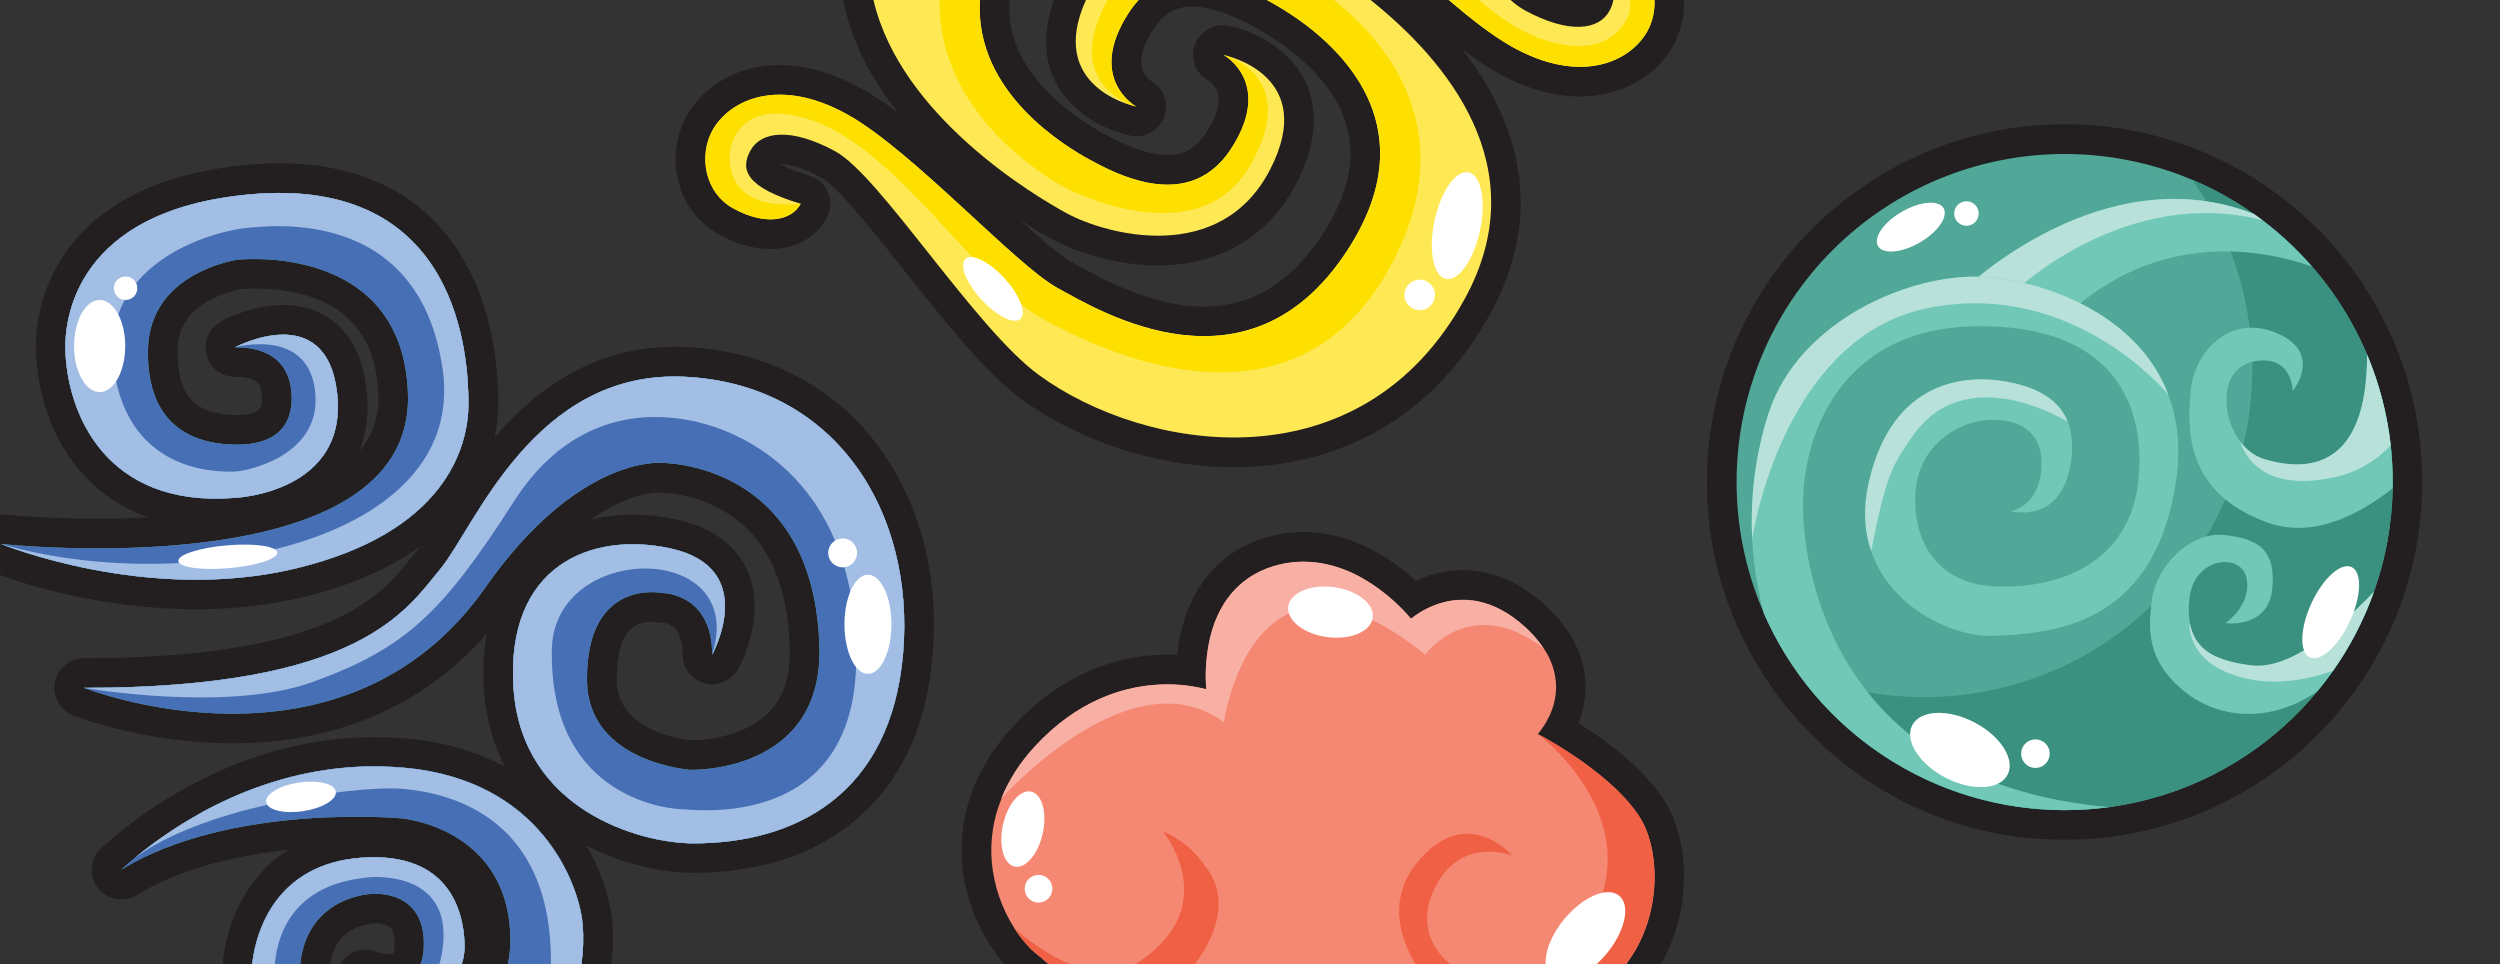 <svg width="1265" height="488" viewBox="0 0 1265 488" fill="none" xmlns="http://www.w3.org/2000/svg">
<rect x="0" y="0" width="1265" height="488" fill="#333333" stroke="none"/>
<g clip-path="url(#clip0_6699_654)">
<path d="M1224.57 223.67V223.54C1224.08 219.22 1223.44 214.89 1222.66 210.67C1222.66 210.633 1222.66 210.596 1222.66 210.56C1222.28 208.56 1221.86 206.48 1221.41 204.47C1221.41 204.47 1221.41 204.31 1221.36 204.23C1220.89 202.13 1220.36 200.05 1219.86 198.03L1219.79 197.79C1219.33 196.01 1218.79 194.16 1218.25 192.28L1217.99 191.39C1217.37 189.39 1216.78 187.51 1216.18 185.73L1216.02 185.29C1215.48 183.71 1214.9 182.09 1214.23 180.29L1213.72 178.94C1212.98 177.01 1212.34 175.4 1211.72 173.94C1211.72 173.85 1211.65 173.77 1211.61 173.69C1211.1 172.47 1210.61 171.25 1210.03 170.04L1209.54 168.98C1209.13 168.08 1208.72 167.19 1208.28 166.26L1207.8 165.26C1207.23 164.07 1206.65 162.9 1206.05 161.73V161.68C1205.45 160.51 1204.84 159.35 1204.2 158.18L1203.67 157.18C1203.19 156.3 1202.67 155.43 1202.21 154.57L1201.67 153.57C1200.35 151.28 1198.97 149 1197.54 146.76L1196.97 145.87C1196.41 145.01 1195.85 144.15 1195.28 143.29L1194.73 142.47C1193.25 140.29 1191.73 138.1 1190.09 135.94L1189.53 135.2C1188.89 134.34 1188.23 133.48 1187.53 132.6L1187.01 131.94C1185.36 129.84 1183.63 127.75 1181.89 125.73L1181.34 125.09C1180.59 124.24 1179.84 123.39 1179.08 122.55L1178.61 122.02C1176.79 120.02 1174.89 118.02 1173 116.13L1172.48 115.62C1171.69 114.83 1170.89 114.05 1170.14 113.33L1169.52 112.73C1167.52 110.84 1165.52 108.96 1163.38 107.14L1162.97 106.79C1161.97 105.97 1161.06 105.15 1160.09 104.35L1159.79 104.11C1159.19 103.61 1158.58 103.11 1158.02 102.67L1157.68 102.39C1156.27 101.27 1154.89 100.19 1153.55 99.19L1152.85 98.66C1151.79 97.87 1150.71 97.09 1149.69 96.36L1149.45 96.18C1147.14 94.55 1144.76 92.94 1142.37 91.41L1142.12 91.24C1140.96 90.5 1139.79 89.77 1138.61 89.06L1138.52 89C1136.09 87.52 1133.57 86.07 1130.99 84.67L1130.83 84.58C1129.6 83.92 1128.37 83.27 1127.12 82.63H1127.05C1124.5 81.32 1121.85 80.05 1119.26 78.87L1119.01 78.76C1117.71 78.17 1116.39 77.6 1115.07 77.04C1092.8 67.63 1068.87 62.804 1044.7 62.85C944.88 62.85 863.7 144.06 863.7 243.85C863.653 268.792 868.795 293.472 878.8 316.32C882.282 324.266 886.33 331.952 890.91 339.32L890.99 339.45C892.91 342.53 894.9 345.53 896.9 348.35L897.79 349.59L898.18 350.12C898.77 350.94 899.37 351.75 899.99 352.58L900.27 352.95C901.17 354.14 902.09 355.31 903.02 356.49L904.02 357.78C904.67 358.58 905.33 359.38 906.02 360.16L907.02 361.33C907.92 362.39 908.84 363.43 909.76 364.46L910.3 365.07C910.95 365.79 911.62 366.51 912.3 367.22L912.66 367.61C913.32 368.31 913.98 369.01 914.66 369.74L914.95 370.04C915.72 370.83 916.49 371.61 917.26 372.37L917.99 373.09C918.99 374.02 919.89 374.93 920.87 375.86L921.87 376.81C922.53 377.41 923.19 378.02 923.87 378.6L925.56 380.1C926.56 381.01 927.65 381.9 928.67 382.76L929.32 383.3L930.48 384.3L932.21 385.69L933.34 386.59L934.65 387.59C935.51 388.26 936.38 388.91 937.26 389.59L939.26 391.04L941.11 392.35L941.77 392.81L942.51 393.31L944.22 394.48L945.64 395.41L953.83 382.84L945.72 395.46L946.65 396.07C947.23 396.45 947.81 396.81 948.4 397.18L948.86 397.47L950.18 398.3L951.93 399.35L953.51 400.29L955.17 401.29L957.33 402.5L959.61 403.74L961.61 404.8L963.25 405.64L964.54 406.29L966.72 407.35L969.52 408.66L969.8 408.79L971.27 409.44L973.55 410.44L974.61 410.89L975.23 411.15L977.35 412.01L978.74 412.57L980.74 413.34L982.18 413.89L984.98 414.89L987.39 415.71L989.39 416.37L991.14 416.93C992.36 417.31 993.59 417.67 994.81 418.02L995.97 418.34L998.76 419.1L1000.65 419.59L1003.06 420.17L1004.01 420.39L1005.27 420.67C1005.27 420.67 1007.45 421.15 1007.87 421.23L1009.3 421.52L1011.01 421.86L1013.22 422.25C1014.22 422.42 1015.13 422.58 1016.09 422.73L1017.26 422.92C1018.59 423.12 1019.92 423.3 1021.26 423.48L1022.7 423.66L1025.51 423.97L1027.65 424.19H1027.97L1030.42 424.4H1030.82L1032.29 424.5L1033.66 424.59L1034.93 424.66L1036.13 424.72L1038.55 424.82L1040.47 424.87C1041.86 424.87 1043.26 424.92 1044.66 424.92C1046.48 424.92 1048.38 424.92 1050.49 424.82L1051.7 424.77H1052.2C1053.58 424.72 1054.97 424.65 1056.35 424.56L1058.2 424.43C1059.57 424.33 1060.93 424.21 1062.3 424.08L1063.98 423.91C1065.48 423.75 1066.98 423.57 1068.43 423.38H1068.56L1069.35 423.29L1069.84 423.21C1114.44 416.997 1155.1 394.333 1183.84 359.67L1184.12 359.34C1187.12 355.77 1189.97 351.98 1192.72 348.08C1195.05 344.77 1197.29 341.36 1199.37 337.93L1199.42 337.85C1200.48 336.11 1201.51 334.36 1202.42 332.69L1202.53 332.48C1203.53 330.76 1204.43 329.03 1205.28 327.4C1205.34 327.29 1205.4 327.18 1205.45 327.07C1206.3 325.43 1207.15 323.72 1207.98 321.98L1208.34 321.22C1209.16 319.49 1209.9 317.88 1210.6 316.27L1210.73 315.98C1211.42 314.39 1212.11 312.72 1212.83 310.91C1212.99 310.51 1213.15 310.11 1213.29 309.74C1214.06 307.74 1214.68 306.11 1215.24 304.54L1215.31 304.32C1221.78 286.024 1225.26 266.804 1225.61 247.4C1225.61 246.24 1225.61 245.09 1225.61 243.92C1225.64 237.156 1225.29 230.395 1224.57 223.67Z" fill="#231F20"/>
<path d="M1210.7 243.9C1210.7 244.96 1210.7 246.01 1210.7 247.06C1210.39 264.936 1207.18 282.643 1201.19 299.49C1194.69 317.784 1185.02 334.793 1172.63 349.74C1157.07 368.586 1137.53 383.755 1115.41 394.159C1093.3 404.564 1069.15 409.946 1044.71 409.92C1000.68 409.92 958.461 392.431 927.33 361.3C896.199 330.169 878.71 287.946 878.71 243.92C878.71 199.894 896.199 157.671 927.33 126.54C958.461 95.409 1000.68 77.92 1044.71 77.92C1077.4 77.915 1109.36 87.555 1136.59 105.634C1163.82 123.712 1185.12 149.425 1197.8 179.55C1206.35 199.924 1210.74 221.804 1210.7 243.9Z" fill="#51A898"/>
<path d="M1197.75 179.5C1180.89 139.561 1149.12 107.77 1109.19 90.88C1116.14 100.69 1122.01 111.229 1126.68 122.31C1135.26 142.696 1139.66 164.594 1139.63 186.71C1139.63 187.77 1139.63 188.82 1139.63 189.87C1139.31 207.745 1136.1 225.45 1130.12 242.3C1123.62 260.594 1113.95 277.603 1101.56 292.55C1086 311.395 1066.46 326.563 1044.34 336.967C1022.22 347.372 998.081 352.755 973.64 352.73C951.48 352.757 929.54 348.337 909.12 339.73C924.444 361.436 944.76 379.143 968.357 391.358C991.953 403.573 1018.14 409.939 1044.71 409.92C1069.15 409.946 1093.3 404.564 1115.41 394.159C1137.53 383.755 1157.07 368.586 1172.63 349.74C1185.02 334.793 1194.69 317.784 1201.19 299.49C1207.18 282.643 1210.39 264.936 1210.7 247.06C1210.7 246.01 1210.7 244.96 1210.7 243.9C1210.73 221.784 1206.33 199.886 1197.75 179.5Z" fill="#3A9180"/>
<path d="M1169.89 134.88C1161.18 124.869 1151.3 115.935 1140.46 108.27C1064.38 78.43 994.29 145.97 994.29 145.97L1044.66 160.47C1092.32 115.21 1146.27 126.56 1169.89 134.88Z" fill="#71C8B7"/>
<path d="M1144.73 111.4C1143.32 110.334 1141.9 109.29 1140.46 108.27C1064.38 78.43 994.29 145.97 994.29 145.97L1003.81 148.71L1020.47 146.53C1020.47 146.53 1076 93.78 1144.73 111.4Z" fill="#B7E1D9"/>
<path d="M1004.76 140.14C967.76 137.64 910.25 161.8 894.85 209.27C884.446 242.049 883.62 277.118 892.47 310.35C905.403 339.952 926.689 365.14 953.721 382.827C980.752 400.514 1012.36 409.934 1044.66 409.93C1052.24 409.933 1059.81 409.421 1067.32 408.4C929.46 396.4 912.8 291.26 912.32 256.88C911.8 221.88 930.13 166.08 999.75 165.08C1068.82 164.08 1086.31 204.42 1081.94 243.9C1077.87 280.58 1047.76 298.41 1008.94 296.66C983.55 295.52 968.27 277.91 969.16 250.76C970.03 224.1 992.83 212.38 1008.1 212.38C1024.72 212.38 1033.98 220.94 1032.98 236.77C1031.72 256.86 1017.25 258.63 1017.25 258.63C1017.25 258.63 1042.14 265.63 1047.55 235.72C1053.04 205.4 1033.55 196.37 1014.82 193.04C996.09 189.71 957.77 191.04 945.69 243.91C933.61 296.78 982.34 322.97 1008.99 321.72C1035.64 320.47 1089.78 318.51 1100.99 243.91C1112.2 169.31 1041.84 142.64 1004.76 140.14Z" fill="#71C8B7"/>
<path d="M1046.27 213.41C1041.14 200.41 1027.79 195.34 1014.78 193.03C996.04 189.7 957.73 191.03 945.65 243.9C942.59 257.31 943.44 269 946.85 278.97C954.4 239.25 958.18 234.51 967.85 220.58C995.02 181.37 1046.27 213.41 1046.27 213.41Z" fill="#B7E1D9"/>
<path d="M1004.76 140.14C967.76 137.64 910.25 161.8 894.85 209.27C888.271 229.819 885.489 251.394 886.64 272.94C888.64 258.13 907.24 169.84 975.22 155.94C1048.78 140.94 1096.62 199.02 1097.16 199.67C1081.55 158.3 1033.26 142.06 1004.76 140.14Z" fill="#B7E1D9"/>
<path d="M1210.7 243.9C1210.7 244.96 1210.7 246.01 1210.7 247.06C1194.44 259.95 1170.5 273 1146.83 264.24C1105.18 248.84 1106.83 216.76 1108.51 197.73C1110.19 178.7 1127.67 158.46 1151.82 168.46C1175.97 178.46 1160.1 197.86 1160.1 197.86C1160.1 197.86 1160.1 179.49 1140.96 182.77C1117.68 186.77 1125.04 226.05 1145.54 232.28C1167.78 239.03 1197.78 237.2 1197.78 179.5C1206.35 199.888 1210.74 221.786 1210.7 243.9Z" fill="#71C8B7"/>
<path d="M1197.75 179.5C1197.75 237.2 1167.75 239.03 1145.51 232.28C1140.78 230.71 1136.65 227.691 1133.73 223.65C1133.73 223.65 1139.73 250.91 1181.78 241.34C1192.49 238.971 1202.21 233.388 1209.66 225.34C1207.92 209.566 1203.91 194.127 1197.75 179.5Z" fill="#B7E1D9"/>
<path d="M1201.16 299.49C1194.66 317.784 1184.99 334.793 1172.6 349.74C1149.4 366 1121.82 364.59 1103.35 348.23C1086.91 333.68 1086.74 319.67 1088.92 303.23C1091.1 286.79 1107.82 268.86 1125.64 270.74C1144.56 272.74 1151.19 279.74 1149.85 297.11C1148.2 318.49 1126.08 315.31 1126.08 315.31C1126.08 315.31 1139.32 306.37 1136.82 292.81C1134.32 279.25 1109.96 281.67 1107.82 303.01C1105.56 325.89 1116.42 333.96 1139.29 336.72C1159.05 339.09 1184.21 317.29 1201.16 299.49Z" fill="#71C8B7"/>
<path d="M1139.3 336.701C1121.47 334.551 1110.94 329.17 1108.24 316.07L1107.83 315.92C1107.83 315.92 1106.55 338.1 1139.58 343.92C1154.21 346.5 1168.78 343.521 1180.49 339.411C1189.16 327.107 1196.12 313.676 1201.16 299.49C1184.21 317.29 1159.05 339.091 1139.3 336.701Z" fill="#B7E1D9"/>
<path d="M1015.83 392.016C1019.85 384.276 1012.3 372.396 998.975 365.484C985.651 358.571 971.593 359.242 967.577 366.983C963.561 374.724 971.108 386.603 984.433 393.516C997.757 400.429 1011.81 399.757 1015.83 392.016Z" fill="white"/>
<path d="M1029.93 388.58C1033.92 388.58 1037.16 385.343 1037.16 381.35C1037.16 377.357 1033.92 374.12 1029.93 374.12C1025.94 374.12 1022.7 377.357 1022.7 381.35C1022.7 385.343 1025.94 388.58 1029.93 388.58Z" fill="white"/>
<path d="M971.377 122.729C980.541 117.438 985.953 109.656 983.465 105.346C980.977 101.037 971.531 101.832 962.367 107.123C953.203 112.414 947.791 120.197 950.279 124.506C952.767 128.816 962.213 128.02 971.377 122.729Z" fill="white"/>
<path d="M995.02 114.24C998.444 114.24 1001.22 111.464 1001.22 108.04C1001.22 104.616 998.444 101.84 995.02 101.84C991.596 101.84 988.82 104.616 988.82 108.04C988.82 111.464 991.596 114.24 995.02 114.24Z" fill="white"/>
<path d="M1189.09 314.274C1194.91 301.65 1195.26 289.402 1189.87 286.915C1184.48 284.429 1175.39 292.646 1169.57 305.269C1163.75 317.892 1163.4 330.141 1168.79 332.627C1174.18 335.114 1183.27 326.897 1189.09 314.274Z" fill="white"/>
<path d="M472.57 313.58C472.57 312.38 472.52 311.19 472.48 309.98C472.39 307.55 472.24 305.04 472.04 302.54C471.77 299.08 471.39 295.63 470.91 292.3C470.72 290.93 470.5 289.57 470.28 288.21C469.96 286.35 469.61 284.46 469.28 282.62C469 281.24 468.7 279.88 468.39 278.53C467.39 274.03 466.1 269.53 464.67 265.21C464.32 264.13 463.95 263.05 463.57 261.97C460.174 252.342 455.738 243.115 450.34 234.45C449.58 233.23 448.75 231.97 447.75 230.45C442.963 223.368 437.472 216.787 431.36 210.81C429.75 209.25 428.07 207.7 426.36 206.22C424.65 204.74 422.88 203.27 421.1 201.89C420.04 201.07 418.92 200.23 417.57 199.26C415.41 197.71 413.17 196.2 410.88 194.78C409.36 193.83 408.06 193.05 406.8 192.33C405.8 191.76 404.8 191.21 403.8 190.66C398.875 188.046 393.78 185.764 388.55 183.83L386.76 183.18C383.98 182.18 381.11 181.3 378.23 180.51L376.52 180.04C366.926 177.552 357.101 176.067 347.2 175.61C345.28 175.52 343.34 175.48 341.44 175.48C335.571 175.473 329.709 175.925 323.91 176.83C322.68 177.03 321.46 177.24 320.25 177.48C310.982 179.287 301.994 182.314 293.52 186.48C292.52 186.98 291.52 187.48 290.52 188.02C288.57 189.02 286.61 190.17 284.7 191.32C281.94 193 279.18 194.83 276.5 196.76C274.79 198 273.07 199.31 271.38 200.67C270.54 201.34 269.72 202.01 268.91 202.67C267.32 204 265.73 205.4 264.17 206.83C259.244 211.392 254.602 216.251 250.27 221.38C250.41 220.7 250.57 220.03 250.7 219.38C250.77 219 250.84 218.62 250.9 218.25C251.717 213.628 252.132 208.944 252.14 204.25C252.14 186.36 249.54 159.99 237.14 136.03C224.54 111.66 197.72 82.62 141.54 82.62H140.94C135.94 82.62 130.68 82.89 125.35 83.37C105.47 85.16 87.94 89.37 73.24 95.89C72.24 96.34 71.24 96.79 70.24 97.25C62.194 101.044 54.678 105.872 47.88 111.61C47.19 112.2 46.52 112.79 45.88 113.4C42.703 116.276 39.745 119.384 37.03 122.7C34.541 125.747 32.269 128.965 30.23 132.33C29.47 133.58 28.73 134.88 28.04 136.17C27.7 136.82 27.36 137.47 27.04 138.11C26.41 139.36 25.81 140.65 25.25 141.92C24.45 143.74 23.71 145.62 23.04 147.48C22.62 148.67 22.22 149.88 21.85 151.08C19.268 159.483 18.019 168.24 18.15 177.03C18.15 177.61 18.15 178.21 18.21 178.78C18.28 180.59 18.41 182.44 18.58 184.27C18.64 184.88 18.7 185.5 18.78 186.15C18.92 187.39 19.08 188.66 19.27 189.92C19.63 192.32 20.08 194.77 20.61 197.2C20.96 198.78 21.35 200.38 21.78 201.96C22.65 205.18 23.67 208.36 24.78 211.39C25.27 212.7 25.78 214.02 26.37 215.34C27.51 218.02 28.78 220.65 30.13 223.14C30.83 224.44 31.57 225.73 32.33 226.99C33.09 228.25 34.13 229.85 35.15 231.33C35.77 232.22 36.4 233.11 37.06 233.99C38.816 236.322 40.692 238.562 42.68 240.7C43.2 241.27 43.74 241.83 44.28 242.38C45.22 243.38 46.04 244.13 46.84 244.87C48.01 245.96 49.24 247.03 50.49 248.06C51.74 249.09 53.06 250.06 54.39 251.06C60.73 255.612 67.691 259.228 75.06 261.8C66.88 262.24 58.347 262.46 49.46 262.46C22.73 262.46 2.78 260.37 2.22 260.31C1.66 260.25 1.13 260.23 0.59 260.23H0.05V291.05C13.7 295.96 52.67 308.31 99.25 308.31C117.429 308.389 135.554 306.325 153.25 302.16C179.34 295.89 198.54 286.71 212.69 276.44C212.26 277.02 211.85 277.55 211.47 278.02C210.47 279.25 209.4 280.55 208.31 281.9C199.98 292.28 190.54 304.03 168.13 314.04C139.94 326.63 97.67 333.04 42.51 333.04C39.02 333.041 35.64 334.259 32.951 336.484C30.262 338.709 28.434 341.802 27.78 345.23C27.125 348.659 27.687 352.209 29.368 355.268C31.049 358.327 33.745 360.704 36.99 361.99C38.45 362.56 73.25 376.13 117.66 376.13C170.34 376.13 214.41 357.06 246.24 320.74C245.99 322.11 245.77 323.51 245.58 324.91C245.45 325.84 245.34 326.79 245.23 327.74C244.813 331.673 244.596 335.625 244.58 339.58C244.58 342.65 244.66 345.82 244.87 349.01C245.281 355.399 246.286 361.737 247.87 367.94C248.12 368.94 248.39 369.94 248.67 370.88C250.034 375.591 251.773 380.186 253.87 384.62C254.28 385.49 254.71 386.34 255.14 387.19L255.57 387.98C255.35 387.86 255.13 387.73 254.9 387.62C241.894 380.839 227.796 376.4 213.25 374.51H213.1C211.2 374.27 209.24 374.05 207.1 373.84L206.5 373.78C204.7 373.61 202.85 373.47 200.84 373.34H199.98C198.2 373.24 196.37 373.16 194.52 373.11H193.6C192.2 373.11 190.81 373.06 189.42 373.06H187.42C185.5 373.06 183.73 373.13 182.03 373.2H181.42C179.42 373.29 177.59 373.4 175.84 373.53H175.69C173.97 373.66 172.2 373.82 170.28 374.02L169.74 374.08C168.09 374.26 166.39 374.47 164.57 374.72L163.78 374.83C162.17 375.05 160.5 375.31 158.78 375.6L157.92 375.74C156.29 376.03 154.67 376.33 153.05 376.66L152.27 376.82C150.64 377.15 149.02 377.5 147.4 377.88L146.85 378.01C145.06 378.43 143.43 378.84 141.85 379.27H141.75C140.11 379.71 138.49 380.16 136.92 380.62L136.45 380.76C134.883 381.22 133.34 381.697 131.82 382.19L131.14 382.41C129.65 382.9 128.14 383.41 126.73 383.91L125.99 384.17C124.53 384.69 123.09 385.22 121.67 385.76L121.02 386.01C119.57 386.57 118.13 387.14 116.72 387.72L116.25 387.91C114.77 388.53 113.25 389.15 111.85 389.79H111.77C110.31 390.43 108.87 391.09 107.41 391.79L107.17 391.9C105.78 392.55 104.41 393.22 103.08 393.9L102.59 394.14C101.27 394.8 99.97 395.46 98.68 396.14L98.17 396.4C96.89 397.08 95.63 397.76 94.42 398.4L93.94 398.66C92.67 399.37 91.41 400.08 90.14 400.81L89.92 400.94C87.38 402.42 84.83 403.94 82.35 405.54L82.24 405.6C81.03 406.37 79.85 407.14 78.68 407.91L78.45 408.06C77.31 408.81 76.19 409.57 75.09 410.33L74.82 410.51C73.72 411.27 72.63 412.03 71.61 412.76C71.61 412.76 71.36 412.93 71.36 412.94C70.28 413.71 69.21 414.49 68.17 415.26C62.3 419.62 56.64 424.26 51.38 428.95C48.595 431.451 46.846 434.902 46.476 438.627C46.106 442.352 47.142 446.08 49.38 449.08C50.777 450.943 52.589 452.455 54.672 453.497C56.755 454.538 59.051 455.08 61.38 455.08C64.14 455.084 66.847 454.322 69.2 452.88C92.07 438.88 121.2 432.64 146.07 429.99C145.21 430.53 144.37 431.08 143.54 431.65C140.555 433.705 137.743 435.999 135.13 438.51C131.252 442.252 127.829 446.437 124.93 450.98C124.59 451.52 124.25 452.06 123.93 452.61C123.48 453.35 123.06 454.09 122.65 454.82C122.24 455.55 121.87 456.25 121.5 456.96C121.13 457.67 120.76 458.42 120.41 459.16C119.74 460.57 119.09 462.06 118.47 463.58C118.11 464.473 117.777 465.363 117.47 466.25C115.758 470.968 114.46 475.827 113.59 480.77L113.51 481.27C113.143 483.443 112.857 485.593 112.65 487.72H167.22C168.3 480.18 171.46 474.79 176.79 471.32C180.354 469.082 184.384 467.693 188.57 467.26C188.885 467.267 189.2 467.244 189.51 467.19H190.09C192.52 467.19 195.94 467.79 197.57 469.47C199.57 471.47 199.7 475.96 199.62 478.47C199.629 479.846 199.41 481.215 198.97 482.52C198.314 482.667 197.642 482.731 196.97 482.71C194.658 482.653 192.368 482.241 190.18 481.49C188.497 480.845 186.712 480.506 184.91 480.49C182.698 480.491 180.514 480.981 178.514 481.925C176.514 482.869 174.747 484.243 173.34 485.95C172.876 486.511 172.454 487.106 172.08 487.73H309.34C309.55 486.08 309.72 484.42 309.85 482.73V482.42C310.245 477.204 310.245 471.966 309.85 466.75C309.07 456.59 305.07 442.16 296.62 427.75C298.08 428.52 299.55 429.27 301.06 429.97C302.57 430.67 303.84 431.25 305.26 431.85C306.68 432.45 308.04 433 309.45 433.54L311.53 434.31C313.53 435.05 315.65 435.74 317.73 436.38L320.34 437.14C323.96 438.14 327.64 439.02 331.28 439.71C333.28 440.1 335.34 440.43 337.28 440.71C338.44 440.86 339.57 441 340.66 441.12H341.05C344.339 441.471 347.643 441.651 350.95 441.66C363.898 441.738 376.803 440.158 389.35 436.96C390.35 436.69 391.35 436.42 392.4 436.13L394.91 435.38C399.937 433.822 404.854 431.931 409.63 429.72C412.03 428.61 414.41 427.4 416.71 426.12C418.26 425.26 419.81 424.35 421.3 423.42C426.237 420.338 430.901 416.839 435.24 412.96C436.39 411.96 437.39 410.96 438.31 410.11C442.328 406.205 446.008 401.966 449.31 397.44C449.88 396.67 450.43 395.89 450.97 395.1C457.231 385.911 462.103 375.849 465.43 365.24C466.43 362.24 467.3 359.01 468.08 355.82C469.374 350.391 470.375 344.896 471.08 339.36C471.41 336.77 471.69 334.18 471.9 331.67C472.429 325.655 472.652 319.618 472.57 313.58ZM185.35 196.05C181.29 164.23 161.74 156.59 150.46 154.88C149.89 154.79 149.32 154.71 148.74 154.65C146.941 154.448 145.131 154.348 143.32 154.35C137.405 154.409 131.527 155.301 125.86 157L125.14 157.21C122.98 157.85 120.81 158.6 118.7 159.44L118.01 159.71C116.54 160.31 115.11 160.93 113.78 161.57C102.88 166.75 103.78 175.91 104.25 178.57C104.914 181.987 106.745 185.067 109.431 187.282C112.117 189.497 115.489 190.709 118.97 190.71C131.11 190.71 131.83 195.21 132.31 198.18C132.95 202.18 132.54 205.61 131.25 207.13C129.74 208.9 125.53 209.96 119.98 209.96C109.57 209.96 101.87 207.49 97.11 202.62C92.04 197.44 89.61 188.82 89.87 176.99C90.11 166.46 94.94 158.53 104.64 152.75C110.02 149.633 115.89 147.451 122 146.3C122.75 146.23 125.14 146.05 128.6 146.05C156.47 146.05 189.99 155.37 191.43 199.77C191.79 210.94 188.66 220.28 181.87 228.23C185.32 219.72 187.01 209.12 185.35 196.05ZM318.74 318.72C322.09 315.34 326.61 314.63 329.82 314.63C330.639 314.628 331.458 314.681 332.27 314.79C332.936 314.99 333.625 315.097 334.32 315.11H335.08C339.81 315.44 345.35 318.54 345.35 331.26C345.351 334.585 346.456 337.815 348.493 340.443C350.529 343.072 353.381 344.949 356.6 345.78C357.825 346.097 359.085 346.258 360.35 346.26C363.029 346.259 365.659 345.54 367.966 344.179C370.273 342.818 372.173 340.864 373.47 338.52C374.522 336.573 375.467 334.57 376.3 332.52C376.46 332.13 376.63 331.72 376.8 331.29C377.42 329.73 378 328.13 378.52 326.52C378.94 325.21 379.31 323.96 379.64 322.74C379.84 321.98 380.03 321.21 380.22 320.39L380.34 319.88C380.5 319.16 380.65 318.43 380.79 317.69L380.87 317.26C381.02 316.45 381.15 315.63 381.26 314.85L381.32 314.43C381.51 313.01 381.65 311.59 381.74 310.21C381.81 309.11 381.84 308.01 381.85 306.94C381.86 305.87 381.85 304.74 381.75 303.65C381.75 303.08 381.66 302.5 381.61 301.97C381.49 300.79 381.34 299.63 381.14 298.53C380.509 294.863 379.389 291.299 377.81 287.93C377.243 286.726 376.615 285.551 375.93 284.41C374.876 282.651 373.682 280.979 372.36 279.41C365.54 271.25 355.42 265.67 342.26 262.83C334.999 261.247 327.591 260.439 320.16 260.42C318.71 260.42 317.25 260.42 315.83 260.52C314.41 260.62 312.83 260.69 311.42 260.82C308.491 261.097 305.577 261.52 302.69 262.09C301.96 262.23 301.24 262.39 300.53 262.55L298.8 262.96C317.58 249.84 330.8 249.24 333.04 249.24H333.09C333.305 249.272 333.522 249.289 333.74 249.29H334.42C346.052 249.762 357.375 253.175 367.33 259.21C387.82 271.81 398.68 294.86 399.63 327.7C400.04 341.92 396.63 352.59 389.1 360.3C375.6 374.19 352.64 374.59 350.1 374.59C345.96 374.2 312.3 370.23 312.1 344.23C311.93 332.05 314.25 323.21 318.74 318.72Z" fill="#231F20"/>
<path d="M235.08 479.84C234.984 482.544 234.506 485.221 233.66 487.79H212.84C213.867 484.962 214.408 481.979 214.44 478.97C215.44 449.29 187.8 452.34 187.8 452.34C187.8 452.34 155.52 453.42 151.95 487.79H127.56C129.81 468.13 142.02 434.97 186.97 433.79C230.94 432.62 235.22 466.45 235.08 479.84Z" fill="#51A898"/>
<path d="M294.21 487.79H257C258.042 482.744 258.438 477.586 258.18 472.44C255.93 418.68 203.37 414.11 203.37 414.11C203.37 414.11 117 406.01 61.25 440.11C63.45 438.11 65.85 436.11 68.42 433.98L69.61 432.98L70.83 431.98L72.07 430.98L73.34 429.98C74.2 429.32 75.07 428.65 75.95 427.98L77.3 426.98L78.66 425.98C79.58 425.31 80.52 424.64 81.47 423.98C82.47 423.32 83.37 422.65 84.35 421.98C86.877 420.26 89.513 418.547 92.26 416.84L93.62 416.01L95.25 415.01C96.88 414.01 98.56 413.06 100.25 412.11L101.96 411.11L103.7 410.17L105.46 409.24L107.24 408.32L109.04 407.411L110.86 406.51L112.71 405.621C115.183 404.447 117.71 403.31 120.29 402.21C121.58 401.66 122.89 401.131 124.21 400.601C130.296 398.172 136.504 396.063 142.81 394.28L144.89 393.701L147.23 393.09L149.35 392.57L151.05 392.161L152.85 391.76L155.52 391.19L157.83 390.74C158.65 390.58 159.48 390.43 160.31 390.29C162.18 389.96 164.08 389.66 165.99 389.4C166.67 389.3 167.35 389.201 167.99 389.121L170.18 388.851L171.51 388.701C173.043 388.541 174.583 388.4 176.13 388.28C176.72 388.23 177.32 388.18 177.92 388.15L179.05 388.07L181.21 387.951L183.91 387.84L185.72 387.79C194.202 387.607 202.687 388.065 211.1 389.161C277.37 398.361 293.63 451.38 294.88 467.77C295.398 474.448 295.173 481.162 294.21 487.79Z" fill="#51A898"/>
<path d="M235.08 479.84C234.984 482.544 234.506 485.221 233.66 487.79H222.35C223.321 484.476 223.954 481.072 224.24 477.63C227.67 441.21 189.84 443.21 184.84 444.11C180.28 444.94 143.05 446.79 139.03 487.79H127.61C129.86 468.13 142.07 434.97 187.02 433.79C230.94 432.62 235.22 466.45 235.08 479.84Z" fill="#B7E1D9"/>
<path d="M294.21 487.79H278.77C278.77 487.3 278.77 486.79 278.77 486.31C278.77 420.79 237.59 401.94 203.28 399.12C196.7 398.58 184.28 399.18 169.37 401.12C158.77 402.49 146.86 404.54 134.78 407.32C110.2 412.98 84.9 421.69 68.37 434.05L69.56 433.05L70.78 432.05L72.02 431.05L73.29 430.05C74.15 429.39 75.02 428.72 75.9 428.05L77.25 427.05L78.61 426.05C79.53 425.38 80.47 424.71 81.42 424.05L84.3 422.05C86.827 420.33 89.463 418.617 92.21 416.91L93.57 416.08L95.2 415.08C96.83 414.08 98.5 413.14 100.2 412.18L101.91 411.18L103.65 410.24L105.41 409.31L107.19 408.39L108.99 407.48L110.81 406.58L112.66 405.69C115.133 404.517 117.66 403.38 120.24 402.28C121.53 401.73 122.84 401.2 124.16 400.67C130.246 398.242 136.455 396.132 142.76 394.35L144.84 393.77L147.18 393.16L149.3 392.64L151 392.23L152.8 391.83L155.47 391.26L157.78 390.81C158.6 390.65 159.43 390.5 160.26 390.36C162.13 390.03 164.03 389.73 165.94 389.47C166.62 389.37 167.3 389.27 167.94 389.19L170.13 388.92L171.46 388.77C172.993 388.61 174.533 388.47 176.08 388.35C176.67 388.3 177.27 388.25 177.87 388.22L179 388.14L181.16 388.02L183.86 387.91L185.67 387.86C194.152 387.676 202.637 388.134 211.05 389.23C277.32 398.43 293.58 451.45 294.83 467.84C295.359 474.492 295.152 481.183 294.21 487.79Z" fill="#B7E1D9"/>
<path d="M118.97 175.73C126.51 175.73 144.1 176.98 147.12 195.84C149.12 208.4 145.83 224.98 119.98 224.98C94.13 224.98 74.08 212.22 74.88 176.68C75.75 137.54 120.12 131.44 120.12 131.44C120.12 131.44 203.91 121.96 206.42 199.3C209.62 297.82 0.55 275.25 0.55 275.25C0.55 275.25 74.64 305.68 149.74 287.61C224.84 269.54 237.04 226.74 237.04 204.27C237.04 181.8 233.04 88.74 126.6 98.33C37.07 106.4 32.74 162.91 33.07 176.67C33.83 208.92 53.36 257.15 118.79 251.93C118.79 251.93 177.04 249.52 170.47 197.93C164.53 151.34 118.97 175.73 118.97 175.73Z" fill="#51A898"/>
<path d="M149.74 287.61C224.85 269.55 237.04 226.74 237.04 204.27C237.04 181.8 233.04 88.74 126.6 98.33C37.07 106.4 32.74 162.91 33.07 176.67C33.83 208.92 53.36 257.15 118.79 251.93C118.79 251.93 177.04 249.52 170.47 197.93C164.53 151.32 118.97 175.71 118.97 175.71C118.97 175.71 156.1 165.34 159.5 198.39C162.9 231.44 123.32 238.61 118.79 238.61C114.26 238.61 64.99 241.83 57.59 186.05C50.19 130.27 112.43 116.13 125.68 115.22C136.44 114.48 211.85 104.27 223.94 186.51C237.04 275.62 92.48 302.26 0.55 275.23C0.55 275.21 74.64 305.68 149.74 287.61Z" fill="#B7E1D9"/>
<path d="M42.51 348.041C42.51 348.041 173.67 399.941 245.76 297.041C292.32 230.611 334.21 234.22 334.21 234.22C334.21 234.22 411.9 232.75 414.62 327.22C416.48 391.72 349.29 389.541 349.29 389.541C349.29 389.541 297.36 385.931 297.02 344.311C296.6 292.041 335.22 300.081 335.22 300.081C335.22 300.081 360.35 300.08 360.35 331.24C360.35 331.24 384.71 287.32 339.1 277.47C298.88 268.79 255.82 286.401 259.83 348.041C263.84 409.681 323.56 426.74 350.98 426.74C402.16 426.74 450.9 402.27 456.98 330.49C463.06 258.71 422.56 194.301 346.4 190.641C270.24 186.981 240.33 266.641 223.01 287.641C205.69 308.641 182.35 348.041 42.51 348.041Z" fill="#51A898"/>
<path d="M158.13 345.101C204.74 328.201 223.48 310.831 260.04 253.711C296.6 196.591 349.15 211.21 364.69 217.15C380.23 223.09 433.69 246.851 433.24 333.681C432.79 420.511 351.44 409.541 345.95 409.541C340.46 409.541 277.95 405.44 279.23 328.65C280.15 273.81 378.86 273.36 360.35 331.24C360.35 331.24 384.71 287.32 339.1 277.47C298.88 268.79 255.82 286.401 259.83 348.041C263.84 409.681 323.56 426.74 350.98 426.74C402.16 426.74 450.9 402.27 456.98 330.49C463.06 258.71 422.56 194.301 346.4 190.641C270.24 186.981 240.33 266.641 223.01 287.641C205.69 308.641 182.34 348.07 42.5 348.07C42.51 348.04 115.07 360.721 158.13 345.101Z" fill="#B7E1D9"/>
<path d="M235.08 479.84C234.984 482.544 234.506 485.221 233.66 487.79H212.84C213.867 484.962 214.408 481.979 214.44 478.97C215.44 449.29 187.8 452.34 187.8 452.34C187.8 452.34 155.52 453.42 151.95 487.79H127.56C129.81 468.13 142.02 434.97 186.97 433.79C230.94 432.62 235.22 466.45 235.08 479.84Z" fill="#476FB6"/>
<path d="M294.21 487.79H257C258.042 482.744 258.438 477.586 258.18 472.44C255.93 418.68 203.37 414.11 203.37 414.11C203.37 414.11 117 406.01 61.25 440.11C63.45 438.11 65.85 436.11 68.42 433.98L69.61 432.98L70.83 431.98L72.07 430.98L73.34 429.98C74.2 429.32 75.07 428.65 75.95 427.98L77.3 426.98L78.66 425.98C79.58 425.31 80.52 424.64 81.47 423.98C82.47 423.32 83.37 422.65 84.35 421.98C86.877 420.26 89.513 418.547 92.26 416.84L93.62 416.01L95.25 415.01C96.88 414.01 98.56 413.06 100.25 412.11L101.96 411.11L103.7 410.17L105.46 409.24L107.24 408.32L109.04 407.411L110.86 406.51L112.71 405.621C115.183 404.447 117.71 403.31 120.29 402.21C121.58 401.66 122.89 401.131 124.21 400.601C130.296 398.172 136.504 396.063 142.81 394.28L144.89 393.701L147.23 393.09L149.35 392.57L151.05 392.161L152.85 391.76L155.52 391.19L157.83 390.74C158.65 390.58 159.48 390.43 160.31 390.29C162.18 389.96 164.08 389.66 165.99 389.4C166.67 389.3 167.35 389.201 167.99 389.121L170.18 388.851L171.51 388.701C173.043 388.541 174.583 388.4 176.13 388.28C176.72 388.23 177.32 388.18 177.92 388.15L179.05 388.07L181.21 387.951L183.91 387.84L185.72 387.79C194.202 387.607 202.687 388.065 211.1 389.161C277.37 398.361 293.63 451.38 294.88 467.77C295.398 474.448 295.173 481.162 294.21 487.79Z" fill="#476FB6"/>
<path d="M235.08 479.84C234.984 482.544 234.506 485.221 233.66 487.79H222.35C223.321 484.476 223.954 481.072 224.24 477.63C227.67 441.21 189.84 443.21 184.84 444.11C180.28 444.94 143.05 446.79 139.03 487.79H127.61C129.86 468.13 142.07 434.97 187.02 433.79C230.94 432.62 235.22 466.45 235.08 479.84Z" fill="#A3BEE4"/>
<path d="M294.21 487.79H278.77C278.77 487.3 278.77 486.79 278.77 486.31C278.77 420.79 237.59 401.94 203.28 399.12C196.7 398.58 184.28 399.18 169.37 401.12C158.77 402.49 146.86 404.54 134.78 407.32C110.2 412.98 84.9 421.69 68.37 434.05L69.56 433.05L70.78 432.05L72.02 431.05L73.29 430.05C74.15 429.39 75.02 428.72 75.9 428.05L77.25 427.05L78.61 426.05C79.53 425.38 80.47 424.71 81.42 424.05L84.3 422.05C86.827 420.33 89.463 418.617 92.21 416.91L93.57 416.08L95.2 415.08C96.83 414.08 98.5 413.14 100.2 412.18L101.91 411.18L103.65 410.24L105.41 409.31L107.19 408.39L108.99 407.48L110.81 406.58L112.66 405.69C115.133 404.517 117.66 403.38 120.24 402.28C121.53 401.73 122.84 401.2 124.16 400.67C130.246 398.242 136.455 396.132 142.76 394.35L144.84 393.77L147.18 393.16L149.3 392.64L151 392.23L152.8 391.83L155.47 391.26L157.78 390.81C158.6 390.65 159.43 390.5 160.26 390.36C162.13 390.03 164.03 389.73 165.94 389.47C166.62 389.37 167.3 389.27 167.94 389.19L170.13 388.92L171.46 388.77C172.993 388.61 174.533 388.47 176.08 388.35C176.67 388.3 177.27 388.25 177.87 388.22L179 388.14L181.16 388.02L183.86 387.91L185.67 387.86C194.152 387.676 202.637 388.134 211.05 389.23C277.32 398.43 293.58 451.45 294.83 467.84C295.359 474.492 295.152 481.183 294.21 487.79Z" fill="#A3BEE4"/>
<path d="M118.97 175.73C126.51 175.73 144.1 176.98 147.12 195.84C149.12 208.4 145.83 224.98 119.98 224.98C94.13 224.98 74.08 212.22 74.88 176.68C75.75 137.54 120.12 131.44 120.12 131.44C120.12 131.44 203.91 121.96 206.42 199.3C209.62 297.82 0.55 275.25 0.55 275.25C0.55 275.25 74.64 305.68 149.74 287.61C224.84 269.54 237.04 226.74 237.04 204.27C237.04 181.8 233.04 88.74 126.6 98.33C37.07 106.4 32.74 162.91 33.07 176.67C33.83 208.92 53.36 257.15 118.79 251.93C118.79 251.93 177.04 249.52 170.47 197.93C164.53 151.34 118.97 175.73 118.97 175.73Z" fill="#476FB6"/>
<path d="M149.74 287.61C224.85 269.55 237.04 226.74 237.04 204.27C237.04 181.8 233.04 88.74 126.6 98.33C37.07 106.4 32.74 162.91 33.07 176.67C33.83 208.92 53.36 257.15 118.79 251.93C118.79 251.93 177.04 249.52 170.47 197.93C164.53 151.32 118.97 175.71 118.97 175.71C118.97 175.71 156.1 165.34 159.5 198.39C162.9 231.44 123.32 238.61 118.79 238.61C114.26 238.61 64.99 241.83 57.59 186.05C50.19 130.27 112.43 116.13 125.68 115.22C136.44 114.48 211.85 104.27 223.94 186.51C237.04 275.62 92.48 302.26 0.55 275.23C0.55 275.21 74.64 305.68 149.74 287.61Z" fill="#A3BEE4"/>
<path d="M42.51 348.041C42.51 348.041 173.67 399.941 245.76 297.041C292.32 230.611 334.21 234.22 334.21 234.22C334.21 234.22 411.9 232.75 414.62 327.22C416.48 391.72 349.29 389.541 349.29 389.541C349.29 389.541 297.36 385.931 297.02 344.311C296.6 292.041 335.22 300.081 335.22 300.081C335.22 300.081 360.35 300.08 360.35 331.24C360.35 331.24 384.71 287.32 339.1 277.47C298.88 268.79 255.82 286.401 259.83 348.041C263.84 409.681 323.56 426.74 350.98 426.74C402.16 426.74 450.9 402.27 456.98 330.49C463.06 258.71 422.56 194.301 346.4 190.641C270.24 186.981 240.33 266.641 223.01 287.641C205.69 308.641 182.35 348.041 42.51 348.041Z" fill="#476FB6"/>
<path d="M158.13 345.101C204.74 328.201 223.48 310.831 260.04 253.711C296.6 196.591 349.15 211.21 364.69 217.15C380.23 223.09 433.69 246.851 433.24 333.681C432.79 420.511 351.44 409.541 345.95 409.541C340.46 409.541 277.95 405.44 279.23 328.65C280.15 273.81 378.86 273.36 360.35 331.24C360.35 331.24 384.71 287.32 339.1 277.47C298.88 268.79 255.82 286.401 259.83 348.041C263.84 409.681 323.56 426.74 350.98 426.74C402.16 426.74 450.9 402.27 456.98 330.49C463.06 258.71 422.56 194.301 346.4 190.641C270.24 186.981 240.33 266.641 223.01 287.641C205.69 308.641 182.34 348.07 42.5 348.07C42.51 348.04 115.07 360.721 158.13 345.101Z" fill="#A3BEE4"/>
<path d="M439.18 340.99C445.741 340.99 451.06 329.756 451.06 315.9C451.06 302.043 445.741 290.81 439.18 290.81C432.619 290.81 427.3 302.043 427.3 315.9C427.3 329.756 432.619 340.99 439.18 340.99Z" fill="white"/>
<path d="M426.38 287.06C430.417 287.06 433.69 283.788 433.69 279.75C433.69 275.713 430.417 272.44 426.38 272.44C422.343 272.44 419.07 275.713 419.07 279.75C419.07 283.788 422.343 287.06 426.38 287.06Z" fill="white"/>
<path d="M153.384 410.441C163.117 408.983 170.522 404.564 169.924 400.571C169.326 396.579 160.951 394.524 151.218 395.982C141.485 397.44 134.079 401.859 134.677 405.851C135.275 409.844 143.651 411.899 153.384 410.441Z" fill="white"/>
<path d="M50.42 198.41C57.566 198.41 63.36 187.974 63.36 175.1C63.36 162.226 57.566 151.79 50.42 151.79C43.273 151.79 37.48 162.226 37.48 175.1C37.48 187.974 43.273 198.41 50.42 198.41Z" fill="white"/>
<path d="M63.53 151.79C66.811 151.79 69.47 149.131 69.47 145.85C69.47 142.57 66.811 139.91 63.53 139.91C60.249 139.91 57.59 142.57 57.59 145.85C57.59 149.131 60.249 151.79 63.53 151.79Z" fill="white"/>
<path d="M115.757 287.493C129.596 286.299 140.591 282.749 140.316 279.563C140.042 276.377 128.6 274.762 114.762 275.956C100.923 277.15 89.928 280.7 90.202 283.886C90.477 287.072 101.918 288.687 115.757 287.493Z" fill="white"/>
<path d="M533.3 0C528.38 13.58 528 26 532.17 37.11C536.1 47.54 544.05 56.25 555.17 62.3C560.373 65.146 565.942 67.266 571.72 68.6C574.29 69.176 576.967 69.066 579.481 68.279C581.994 67.493 584.257 66.058 586.04 64.12C587.584 62.444 588.726 60.439 589.38 58.255C590.033 56.072 590.18 53.769 589.81 51.52C589.439 49.27 588.56 47.134 587.24 45.275C585.919 43.416 584.192 41.882 582.19 40.79C580.947 39.89 579.895 38.752 579.096 37.442C578.296 36.132 577.763 34.677 577.53 33.16C577 29.25 578.35 24.16 581.44 18.49C582.07 17.32 582.8 16.09 583.59 14.86C588.39 7.37 593.95 3.86 601.59 3.34H601.86H602.28C614.91 2.89 629.68 10.95 635.28 13.98C649.72 21.85 683.28 43.81 683.38 77.58C683.38 78.48 683.38 79.48 683.28 80.63C683.28 81.29 683.2 81.96 683.14 82.63C682.892 85.19 682.482 87.732 681.91 90.24C681.45 92.24 680.91 94.11 680.35 95.94C679.79 97.77 679.15 99.45 678.44 101.2C676.401 106.155 673.96 110.934 671.14 115.49C668.537 119.765 665.667 123.873 662.55 127.79C640.93 154.69 612.92 161.65 576.91 149.07C567.42 145.644 558.225 141.447 549.42 136.52L545.33 134.26L542.33 132.62C536.7 129.55 526.85 121.07 515.97 111.22C523.28 115.93 529.13 119.22 532.44 121.06C547.23 129.13 580.58 140.21 611.76 130.6C631.04 124.66 646.37 111.49 656.1 92.51C665.23 74.7 667.2 58.6 661.94 44.64C658.01 34.22 650.07 25.51 638.94 19.46C633.686 16.586 628.059 14.453 622.22 13.12C614.9 11.56 607.22 15.45 604.63 22.52C603.355 25.819 603.318 29.468 604.526 32.791C605.734 36.115 608.105 38.89 611.2 40.6L611.76 40.89C613.152 41.854 614.312 43.114 615.158 44.581C616.004 46.047 616.513 47.683 616.65 49.37C616.65 49.66 616.65 49.96 616.65 50.26C616.65 50.26 616.65 50.34 616.65 50.39C616.65 54.03 615.29 58.39 612.65 63.26C612 64.45 611.28 65.67 610.49 66.9C603.66 77.57 592.18 86.02 558.81 67.82C546.04 60.82 515.86 41.48 511.3 11.88C511.13 10.78 511 9.78 510.92 8.88C510.92 8.74 510.92 8.6 510.92 8.45C510.695 5.661 510.695 2.859 510.92 0.07H426.64C430.5 19.44 439.81 38.62 454.51 57.2L453.94 56.76C448.523 52.61 442.845 48.812 436.94 45.39C436.35 45.05 435.75 44.72 435.16 44.39C433.27 43.39 431.36 42.39 429.48 41.49C428.26 40.92 427.03 40.36 425.8 39.83C387.8 23.62 358.45 38.43 347.21 59.05C342.072 68.737 340.575 79.944 342.99 90.64C344.272 96.586 346.825 102.183 350.474 107.049C354.123 111.915 358.782 115.934 364.13 118.83C379.38 127.15 394.81 128.32 406.46 122.06L406.95 121.79C407.865 121.275 408.753 120.715 409.61 120.11C411.497 118.774 413.219 117.22 414.74 115.48C415.31 114.82 415.82 114.19 416.28 113.56C417.013 112.536 417.68 111.467 418.28 110.36C419.347 108.4 419.964 106.227 420.085 103.999C420.206 101.771 419.829 99.544 418.98 97.48C417.673 94.296 415.311 91.659 412.29 90.01C411.38 89.516 410.422 89.117 409.43 88.82C404.529 87.45 399.773 85.605 395.23 83.31L394.99 83.18C398.3 83.04 404.99 84.09 415.48 89.83C423.93 94.43 442.74 118.17 457.86 137.24C477.92 162.54 498.67 188.71 516.72 201.89C522.506 206.099 528.563 209.924 534.85 213.34C569.62 232.34 610.69 240.1 647.52 234.74C679.79 230.05 724.52 212.94 754.43 158.11C778.68 113.64 773.5 67.58 739.52 24.63L740.1 25.08L741.17 25.88C742.15 26.613 743.12 27.323 744.08 28.01C748.259 31.054 752.599 33.872 757.08 36.45C757.67 36.78 758.25 37.11 758.84 37.45C762.923 39.686 767.149 41.65 771.49 43.33C807.9 57.33 836.06 42.52 846.81 22.8C850.541 15.819 852.373 7.981 852.12 0.07L533.3 0Z" fill="#231F20"/>
<path d="M642.76 85.62C617.68 134.53 559.76 118.84 539.62 107.85C524.71 99.72 455.76 59.3 441.98 0H495.84C492.98 47.25 540.15 74.69 551.64 80.95C564.79 88.12 595.72 104.04 616.89 82.81C619.251 80.423 621.346 77.788 623.14 74.95C624.32 73.1 625.37 71.31 626.27 69.58C627.667 66.964 628.841 64.234 629.78 61.42L630.02 60.65C630.18 60.15 630.32 59.65 630.45 59.16C630.51 58.91 630.58 58.66 630.64 58.41C630.77 57.93 630.87 57.41 630.97 56.98C633.8 43.31 627.53 34.86 623.07 30.75C622.7 30.41 622.34 30.1 622 29.82C621.096 29.075 620.133 28.407 619.12 27.82C621.08 28.21 666.98 38.38 642.76 85.62Z" fill="#FEE955"/>
<path d="M833.7 15.55C825.13 31.28 799.7 43.32 764.54 23.35C755.21 18.05 744.34 9.62 733.08 0H764.36C766.507 1.948 768.853 3.665 771.36 5.12C793.94 17.43 809.07 15.22 814.36 5.54C815.335 3.819 816.011 1.946 816.36 0H837.14C837.406 5.398 836.218 10.768 833.7 15.55Z" fill="#FEE955"/>
<path d="M632.44 83.92C605.84 129.83 539.86 95.43 539.86 95.43C539.86 95.43 474.58 62.86 475.38 0H495.84C492.98 47.25 540.15 74.69 551.64 80.95C564.79 88.12 595.72 104.04 616.89 82.81C619.242 80.418 621.334 77.784 623.13 74.95C624.32 73.1 625.36 71.31 626.27 69.58C627.659 66.96 628.833 64.231 629.78 61.42L630.02 60.65C630.18 60.15 630.32 59.65 630.45 59.16C630.51 58.91 630.58 58.66 630.64 58.41C630.77 57.93 630.87 57.41 630.97 56.98C633.8 43.31 627.53 34.86 623.07 30.75C622.7 30.41 622.34 30.1 622 29.82C621.096 29.075 620.133 28.407 619.12 27.82C620.95 28.21 658.42 39.09 632.44 83.92Z" fill="#FEE000"/>
<path d="M833.7 15.55C825.13 31.28 799.7 43.32 764.54 23.35C755.21 18.05 744.34 9.62 733.08 0H748.19C759.19 9.36 770.51 16.84 782.35 20.51C817.62 31.43 824.46 6.59 824.46 6.59C824.853 4.417 824.971 2.203 824.81 0H837.18C837.434 5.401 836.232 10.772 833.7 15.55Z" fill="#FEE000"/>
<path d="M549.48 0H576.14C574.206 2.095 572.466 4.361 570.94 6.77C550.06 39.38 573.94 53.34 574.94 53.94C573.09 53.56 529.68 43.91 549.48 0Z" fill="#FEE955"/>
<path d="M741.34 150.88C689.02 246.88 579.46 229.05 525.63 189.72C493.29 166.1 445.3 88.91 422.72 76.6C400.14 64.29 385.01 66.5 379.72 76.18C374.43 85.86 377.33 94.75 405.16 103.12C400.54 111.59 387.46 114.4 371.33 105.6C356.01 97.25 353.81 78.26 360.4 66.17C368.98 50.44 394.4 38.4 429.56 58.36C462.34 76.97 514.09 134.27 535.14 145.74C556.19 157.21 633.83 205.05 683.9 123.29C728.51 50.44 656.9 8.68 642.43 0.77L641.02 0H693.52C731.84 30.63 777.49 84.57 741.34 150.88Z" fill="#FEE955"/>
<path d="M560.43 0H576.14C574.206 2.095 572.466 4.361 570.94 6.77C550.06 39.38 573.94 53.34 574.94 53.94C573.18 53.47 536.93 42.99 560.43 0Z" fill="#FEE000"/>
<path d="M703.84 134.21C651.68 231.31 544.06 169.92 528.69 161.89C524.474 159.604 520.483 156.925 516.77 153.89C508.77 147.54 500.49 139.19 491.92 130.06C467.5 104.06 440.77 71.65 411.73 61.21C373.92 47.61 369.62 75.13 369.62 75.13C369.62 75.13 362.74 106.93 405.14 103.13C400.52 111.6 387.44 114.41 371.31 105.61C355.99 97.26 353.79 78.27 360.38 66.18C368.96 50.45 394.38 38.41 429.54 58.37C462.32 76.98 514.07 134.28 535.12 145.75C556.17 157.22 633.81 205.06 683.88 123.3C728.49 50.45 656.88 8.69 642.41 0.78L641 0.01H674.95C701.61 21.1 740.31 66.33 703.84 134.21Z" fill="#FEE000"/>
<path d="M748.894 116.624C752.055 101.724 749.459 88.55 743.095 87.2C736.73 85.849 729.008 96.833 725.847 111.734C722.685 126.634 725.281 139.808 731.645 141.158C738.009 142.508 745.732 131.524 748.894 116.624Z" fill="white"/>
<path d="M718.38 156.95C722.649 156.95 726.11 153.489 726.11 149.22C726.11 144.951 722.649 141.49 718.38 141.49C714.111 141.49 710.65 144.951 710.65 149.22C710.65 153.489 714.111 156.95 718.38 156.95Z" fill="white"/>
<path d="M516.326 161.393C519.561 158.432 515.958 149.228 508.277 140.835C500.597 132.442 491.748 128.037 488.513 130.997C485.278 133.958 488.882 143.162 496.562 151.555C504.242 159.949 513.091 164.353 516.326 161.393Z" fill="white"/>
<path d="M829.35 412.95C828.93 412.31 828.49 411.67 828.03 411.04C827.78 410.68 827.52 410.33 827.25 409.98C826.98 409.63 826.64 409.16 826.32 408.76C825.87 408.18 825.41 407.6 824.93 407.03C824.45 406.46 824.04 406.03 823.59 405.46C823.14 404.89 822.86 404.63 822.48 404.22C822.1 403.81 821.63 403.28 821.19 402.82L819.86 401.44C819.7 401.27 819.54 401.11 819.37 400.95C818.64 400.22 817.9 399.49 817.15 398.78C816.4 398.07 815.7 397.42 814.96 396.78L814.87 396.7L813.71 395.7C813.317 395.347 812.927 395.014 812.54 394.7L811.54 393.81L811.28 393.59C810.65 393.06 810.01 392.54 809.38 392.03L809.07 391.78C808.297 391.16 807.527 390.55 806.76 389.95C806.53 389.76 806.29 389.58 806.05 389.4C804.62 388.3 803.19 387.23 801.77 386.21C800.83 385.53 799.89 384.87 798.96 384.21C796.48 382.49 794.07 380.9 791.81 379.46C790.957 378.907 790.127 378.387 789.32 377.9C786.64 376.24 784.22 374.83 782.2 373.69L781.2 373.13C780.32 372.64 779.54 372.22 778.87 371.86L778.24 371.52L778.11 371.45C781.11 367.91 787.53 359.02 787.38 347.21C787.202 340.412 785.055 333.812 781.2 328.21C780.59 327.28 779.93 326.35 779.2 325.43C778.88 325.01 778.56 324.6 778.2 324.19L778.1 324.07C777.8 323.7 777.49 323.32 777.17 322.95C776.85 322.58 776.5 322.18 776.17 321.8C775.84 321.42 775.65 321.22 775.37 320.93C775.09 320.64 774.81 320.33 774.52 320.04C774.23 319.75 773.93 319.44 773.63 319.15L772.72 318.27L771.78 317.39C755.32 302.31 740.11 302.27 730.25 304.88C724.323 306.486 718.791 309.299 714 313.14C708.679 306.905 702.579 301.38 695.85 296.7C680.04 285.7 663.32 281.95 647.52 285.7C629.27 290.06 617.1 302.85 612.33 322.7C610.361 331.261 609.704 340.072 610.38 348.83C601.688 346.599 592.679 345.865 583.74 346.66C568.16 347.93 545.07 354.38 523.59 377.84C522.68 378.84 521.8 379.84 520.95 380.84L520.52 381.35C519.82 382.19 519.14 383.04 518.52 383.88L517.75 384.88C517.22 385.57 516.75 386.27 516.21 386.97C515.9 387.39 515.6 387.82 515.3 388.26C515 388.7 514.71 389.12 514.42 389.56L513.67 390.7C513.32 391.25 512.98 391.8 512.67 392.35C512.36 392.9 512 393.46 511.67 394.02L511.59 394.15C511.3 394.66 511 395.15 510.72 395.7C510.147 396.727 509.607 397.767 509.1 398.82C508.88 399.25 508.67 399.69 508.47 400.12C508.27 400.55 508.1 400.9 507.93 401.29C507.48 402.29 507.07 403.29 506.67 404.29C502.539 414.459 500.89 425.466 501.86 436.4C502.974 448.29 506.913 459.741 513.35 469.8C514.24 471.19 515.15 472.51 516.06 473.73L516.92 474.87C517.01 474.99 517.1 475.11 517.2 475.22C517.3 475.33 517.59 475.72 517.79 475.96C517.99 476.2 518.28 476.56 518.53 476.85L519.19 477.62C519.95 478.48 520.69 479.28 521.42 480L522.12 480.68C522.53 481.07 522.93 481.44 523.32 481.77C523.45 481.89 523.57 482 523.7 482.1L524.25 482.55L524.78 482.97C525.96 483.87 527.44 485.14 529.15 486.62L530.69 487.94H822.77C823.02 487.63 823.26 487.31 823.5 486.94L824.21 485.94C824.67 485.28 825.13 484.61 825.58 483.94C825.8 483.6 826.02 483.26 826.23 482.94C826.44 482.62 826.66 482.25 826.87 481.94C827.19 481.42 827.5 480.89 827.8 480.35C827.95 480.11 828.08 479.86 828.22 479.61C828.36 479.36 828.48 479.15 828.6 478.91C828.634 478.852 828.664 478.792 828.69 478.73L829.26 477.63C829.43 477.28 829.61 476.94 829.78 476.58C829.95 476.22 830.23 475.67 830.43 475.21C830.72 474.58 831.01 473.94 831.29 473.29C831.29 473.23 831.29 473.18 831.36 473.12C831.68 472.35 831.99 471.57 832.29 470.79L832.52 470.17C832.72 469.65 832.9 469.17 833.08 468.61C833.26 468.05 833.4 467.68 833.55 467.21C833.7 466.74 833.81 466.41 833.93 466C834.11 465.41 834.29 464.81 834.45 464.21C834.61 463.61 834.78 463 834.93 462.39C835.08 461.78 835.17 461.45 835.27 460.97C835.48 460.08 835.67 459.19 835.84 458.28L835.96 457.63C836.087 456.963 836.207 456.273 836.32 455.56C836.37 455.26 836.41 454.97 836.45 454.68C836.64 453.39 836.8 452.08 836.92 450.77C838.2 436.21 835.41 422.1 829.35 412.95Z" fill="#F58873"/>
<path d="M726.84 447.66C713.37 472.42 732.84 486.94 732.84 486.94C732.84 486.94 733.12 487.26 733.66 487.79H716.19C708.19 474.35 701.59 453.79 718.57 434.66C742.89 407.28 764.57 432.25 765.23 432.99C764.58 432.72 740.16 423.21 726.84 447.66Z" fill="#F06044"/>
<path d="M836.84 450.61C836.72 451.92 836.56 453.231 836.37 454.521C836.37 454.811 836.29 455.1 836.24 455.4C836.133 456.1 836.013 456.79 835.88 457.47L835.76 458.121C835.59 459.031 835.4 459.921 835.19 460.811C835.09 461.291 834.97 461.76 834.85 462.23C834.73 462.7 834.54 463.44 834.37 464.05C834.2 464.66 834.03 465.25 833.85 465.84C833.73 466.25 833.6 466.65 833.47 467.05C833.34 467.45 833.16 467.991 833 468.451C832.84 468.911 832.64 469.45 832.44 470.01L832.21 470.63C831.91 471.41 831.6 472.19 831.28 472.96C831.28 473.02 831.28 473.07 831.21 473.13C830.93 473.78 830.64 474.42 830.35 475.05C830.15 475.51 829.93 475.97 829.7 476.42C829.47 476.87 829.35 477.12 829.18 477.47L828.61 478.57C828.584 478.632 828.554 478.693 828.52 478.75C828.4 478.99 828.27 479.221 828.14 479.451C828.01 479.681 827.87 479.95 827.72 480.19C827.42 480.73 827.11 481.26 826.79 481.78C826.58 482.13 826.37 482.48 826.15 482.78C825.93 483.08 825.72 483.46 825.5 483.78C825.05 484.46 824.59 485.13 824.13 485.78L823.42 486.78C823.18 487.11 822.94 487.43 822.69 487.78H788.39C793.711 482.606 798.382 476.803 802.3 470.5C806.098 464.681 809.041 458.346 811.04 451.69C824.31 406.37 779.45 372.36 778.23 371.44L778.86 371.78C779.53 372.14 780.31 372.56 781.19 373.05L782.19 373.61C784.19 374.75 786.63 376.16 789.31 377.82L791.8 379.38C794.06 380.82 796.47 382.38 798.95 384.13C799.88 384.78 800.82 385.44 801.76 386.13C803.18 387.13 804.61 388.22 806.04 389.32C806.28 389.5 806.52 389.681 806.75 389.871C807.517 390.471 808.287 391.081 809.06 391.701L809.37 391.951C810 392.461 810.64 392.95 811.27 393.51L811.53 393.73L812.53 394.621C812.923 394.947 813.314 395.281 813.7 395.621L814.86 396.621L814.95 396.701C815.69 397.371 816.42 398.051 817.14 398.701C817.86 399.351 818.63 400.141 819.36 400.871C819.53 401.031 819.69 401.19 819.85 401.36L821.18 402.74C821.62 403.2 822.05 403.671 822.47 404.141C822.89 404.611 823.22 404.96 823.58 405.38C823.94 405.8 824.48 406.381 824.92 406.951C825.36 407.521 825.86 408.101 826.31 408.681C826.63 409.081 826.94 409.49 827.24 409.9C827.54 410.31 827.77 410.6 828.02 410.96C828.48 411.59 828.92 412.231 829.34 412.871C835.41 422.101 838.2 436.21 836.84 450.61Z" fill="#F06044"/>
<path d="M513.26 469.65C517.86 473.76 528.69 482.651 541.34 487.791H530.6L529.06 486.47C527.35 484.99 525.87 483.72 524.69 482.82L524.16 482.4L523.61 481.951C523.48 481.851 523.36 481.741 523.23 481.621C522.84 481.291 522.44 480.92 522.03 480.53L521.33 479.851C520.6 479.131 519.86 478.33 519.1 477.47L518.44 476.701C518.19 476.411 517.94 476.111 517.7 475.811C517.46 475.511 517.3 475.32 517.11 475.07C516.92 474.82 516.92 474.84 516.83 474.72L515.97 473.581C515.06 472.361 514.15 471.04 513.26 469.65Z" fill="#F06044"/>
<path d="M604.66 487.791H574.54C575.23 487.401 575.91 486.981 576.59 486.521C619.11 457.891 588.49 420.73 588.49 420.73C597.121 424.327 604.503 430.381 609.72 438.141C624.69 456.731 611.68 478.501 604.66 487.791Z" fill="#F06044"/>
<path d="M771.75 317.28C755.29 302.2 740.08 302.16 730.22 304.78C724.29 306.378 718.756 309.191 713.97 313.04C708.649 306.805 702.549 301.28 695.82 296.6C680.01 285.6 663.29 281.84 647.49 285.6C629.24 289.97 617.07 302.76 612.3 322.6C610.331 331.158 609.674 339.964 610.35 348.72C601.656 346.498 592.649 345.765 583.71 346.55C568.13 347.83 545.04 354.28 523.55 377.74C516.335 385.437 510.576 394.378 506.55 404.13C506.55 404.13 572.12 330.44 619.27 365.45C619.27 365.45 633.83 261.14 721.13 331.18C721.13 331.18 744.07 299.76 781.13 328.1C778.462 324.12 775.311 320.486 771.75 317.28Z" fill="#F8AFA4"/>
<path d="M527.611 421.746C529.93 411.269 527.312 401.78 521.763 400.552C516.214 399.323 509.836 406.821 507.517 417.299C505.198 427.776 507.817 437.265 513.366 438.493C518.914 439.721 525.292 432.223 527.611 421.746Z" fill="white"/>
<path d="M782.15 487.79C781.67 481.55 785.07 472.791 791.61 464.951C797.7 457.631 805.02 452.861 811.03 451.701C814.34 451.071 817.25 451.53 819.33 453.26C825.19 458.15 822.33 471.261 812.86 482.641C811.34 484.471 809.693 486.192 807.93 487.79H782.15Z" fill="white"/>
<path d="M525.5 456.72C529.372 456.72 532.51 453.582 532.51 449.71C532.51 445.839 529.372 442.7 525.5 442.7C521.628 442.7 518.49 445.839 518.49 449.71C518.49 453.582 521.628 456.72 525.5 456.72Z" fill="white"/>
<path d="M694.603 312.575C695.532 305.595 686.717 298.663 674.913 297.092C663.11 295.522 652.789 299.907 651.86 306.887C650.931 313.867 659.746 320.799 671.55 322.369C683.353 323.94 693.674 319.555 694.603 312.575Z" fill="white"/>
<path d="M782.15 487.791H508.2C506.171 485.506 504.281 483.101 502.54 480.59L502.11 479.96C501.76 479.46 501.42 478.961 501.11 478.431C500.96 478.191 500.81 477.97 500.66 477.74L500.54 477.541C492.902 465.485 488.215 451.798 486.86 437.59C484.86 415.49 491.59 394.03 506.31 374.99L506.4 374.88C507.33 373.68 508.29 372.48 509.28 371.3L509.45 371.11C510.45 369.93 511.45 368.77 512.52 367.61C535.74 342.26 560.89 334.11 578.99 331.96C580.2 331.82 581.37 331.7 582.52 331.61C585.22 331.38 587.96 331.271 590.67 331.271C592.4 331.271 594.07 331.27 595.67 331.4C596.09 327.259 596.785 323.15 597.75 319.101C598.371 316.504 599.126 313.94 600.01 311.42C607.37 290.32 622.76 276.101 644.01 271.021C649.098 269.808 654.31 269.194 659.54 269.19C674.64 269.19 690.15 274.411 704.38 284.271C708.6 287.212 712.609 290.443 716.38 293.94C717.85 293.24 719.38 292.57 721.08 291.94C722.78 291.31 724.5 290.761 726.35 290.271C730.846 289.072 735.478 288.464 740.13 288.46C754.75 288.46 769.18 294.601 781.86 306.201C782.59 306.871 783.29 307.541 783.98 308.201L784.72 308.931L785.97 310.22C786.26 310.52 786.55 310.82 786.83 311.13C787.11 311.44 787.51 311.88 787.83 312.26C788.43 312.927 789.01 313.594 789.57 314.26C789.69 314.41 789.82 314.56 789.94 314.72C797.94 324.72 802.15 335.45 802.3 346.86C802.371 353.39 801.134 359.867 798.66 365.911L800.27 366.911C800.41 367.011 800.56 367.1 800.71 367.19L802.24 368.19L802.93 368.65C804.58 369.73 806.27 370.87 807.98 372.07L808.74 372.61L810.35 373.75L810.83 374.101C811.83 374.821 812.83 375.56 813.83 376.32L814.77 377.03L816.25 378.17L817.33 379.03C818.07 379.62 818.81 380.21 819.54 380.82C819.97 381.17 820.39 381.511 820.81 381.871L822.07 382.94L823.44 384.13L824.68 385.23C825.36 385.84 826.03 386.461 826.68 387.081L827.68 388.021C828.2 388.521 828.68 389.02 829.23 389.53L830.08 390.371C830.82 391.111 831.54 391.87 832.26 392.63L832.94 393.371C833.5 393.981 834.06 394.59 834.6 395.21L835.27 395.97C835.98 396.8 836.68 397.64 837.36 398.48L837.71 398.931C838.3 399.671 838.87 400.411 839.42 401.161L839.96 401.891C840.6 402.781 841.24 403.68 841.84 404.59C843.364 406.921 844.701 409.369 845.84 411.911C849.962 421.376 852.1 431.586 852.12 441.911C852.12 444.111 852.07 446.327 851.97 448.561C851.91 449.681 851.82 450.801 851.71 451.931C850.571 464.501 846.785 476.688 840.6 487.69H782.1L782.15 487.791Z" fill="#231F20"/>
<path d="M829.35 412.95C828.93 412.31 828.49 411.67 828.03 411.04C827.78 410.68 827.52 410.33 827.25 409.98C826.98 409.63 826.64 409.16 826.32 408.76C825.87 408.18 825.41 407.6 824.93 407.03C824.45 406.46 824.04 406.03 823.59 405.46C823.14 404.89 822.86 404.63 822.48 404.22C822.1 403.81 821.63 403.28 821.19 402.82L819.86 401.44C819.7 401.27 819.54 401.11 819.37 400.95C818.64 400.22 817.9 399.49 817.15 398.78C816.4 398.07 815.7 397.42 814.96 396.78L814.87 396.7L813.71 395.7C813.317 395.347 812.927 395.014 812.54 394.7L811.54 393.81L811.28 393.59C810.65 393.06 810.01 392.54 809.38 392.03L809.07 391.78C808.297 391.16 807.527 390.55 806.76 389.95C806.53 389.76 806.29 389.58 806.05 389.4C804.62 388.3 803.19 387.23 801.77 386.21C800.83 385.53 799.89 384.87 798.96 384.21C796.48 382.49 794.07 380.9 791.81 379.46C790.957 378.907 790.127 378.387 789.32 377.9C786.64 376.24 784.22 374.83 782.2 373.69L781.2 373.13C780.32 372.64 779.54 372.22 778.87 371.86L778.24 371.52L778.11 371.45C781.11 367.91 787.53 359.02 787.38 347.21C787.202 340.412 785.055 333.812 781.2 328.21C780.59 327.28 779.93 326.35 779.2 325.43C778.88 325.01 778.56 324.6 778.2 324.19L778.1 324.07C777.8 323.7 777.49 323.32 777.17 322.95C776.85 322.58 776.5 322.18 776.17 321.8C775.84 321.42 775.65 321.22 775.37 320.93C775.09 320.64 774.81 320.33 774.52 320.04C774.23 319.75 773.93 319.44 773.63 319.15L772.72 318.27L771.78 317.39C755.32 302.31 740.11 302.27 730.25 304.88C724.323 306.486 718.791 309.299 714 313.14C708.679 306.905 702.579 301.38 695.85 296.7C680.04 285.7 663.32 281.95 647.52 285.7C629.27 290.06 617.1 302.85 612.33 322.7C610.361 331.261 609.704 340.072 610.38 348.83C601.688 346.599 592.679 345.865 583.74 346.66C568.16 347.93 545.07 354.38 523.59 377.84C522.68 378.84 521.8 379.84 520.95 380.84L520.52 381.35C519.82 382.19 519.14 383.04 518.52 383.88L517.75 384.88C517.22 385.57 516.75 386.27 516.21 386.97C515.9 387.39 515.6 387.82 515.3 388.26C515 388.7 514.71 389.12 514.42 389.56L513.67 390.7C513.32 391.25 512.98 391.8 512.67 392.35C512.36 392.9 512 393.46 511.67 394.02L511.59 394.15C511.3 394.66 511 395.15 510.72 395.7C510.147 396.727 509.607 397.767 509.1 398.82C508.88 399.25 508.67 399.69 508.47 400.12C508.27 400.55 508.1 400.9 507.93 401.29C507.48 402.29 507.07 403.29 506.67 404.29C502.539 414.459 500.89 425.466 501.86 436.4C502.974 448.29 506.913 459.741 513.35 469.8C514.24 471.19 515.15 472.51 516.06 473.73L516.92 474.87C517.01 474.99 517.1 475.11 517.2 475.22C517.3 475.33 517.59 475.72 517.79 475.96C517.99 476.2 518.28 476.56 518.53 476.85L519.19 477.62C519.95 478.48 520.69 479.28 521.42 480L522.12 480.68C522.53 481.07 522.93 481.44 523.32 481.77C523.45 481.89 523.57 482 523.7 482.1L524.25 482.55L524.78 482.97C525.96 483.87 527.44 485.14 529.15 486.62L530.69 487.94H822.77C823.02 487.63 823.26 487.31 823.5 486.94L824.21 485.94C824.67 485.28 825.13 484.61 825.58 483.94C825.8 483.6 826.02 483.26 826.23 482.94C826.44 482.62 826.66 482.25 826.87 481.94C827.19 481.42 827.5 480.89 827.8 480.35C827.95 480.11 828.08 479.86 828.22 479.61C828.36 479.36 828.48 479.15 828.6 478.91C828.634 478.852 828.664 478.792 828.69 478.73L829.26 477.63C829.43 477.28 829.61 476.94 829.78 476.58C829.95 476.22 830.23 475.67 830.43 475.21C830.72 474.58 831.01 473.94 831.29 473.29C831.29 473.23 831.29 473.18 831.36 473.12C831.68 472.35 831.99 471.57 832.29 470.79L832.52 470.17C832.72 469.65 832.9 469.17 833.08 468.61C833.26 468.05 833.4 467.68 833.55 467.21C833.7 466.74 833.81 466.41 833.93 466C834.11 465.41 834.29 464.81 834.45 464.21C834.61 463.61 834.78 463 834.93 462.39C835.08 461.78 835.17 461.45 835.27 460.97C835.48 460.08 835.67 459.19 835.84 458.28L835.96 457.63C836.087 456.963 836.207 456.273 836.32 455.56C836.37 455.26 836.41 454.97 836.45 454.68C836.64 453.39 836.8 452.08 836.92 450.77C838.2 436.21 835.41 422.1 829.35 412.95Z" fill="#F58873"/>
<path d="M726.84 447.66C713.37 472.42 732.84 486.94 732.84 486.94C732.84 486.94 733.12 487.26 733.66 487.79H716.19C708.19 474.35 701.59 453.79 718.57 434.66C742.89 407.28 764.57 432.25 765.23 432.99C764.58 432.72 740.16 423.21 726.84 447.66Z" fill="#F06044"/>
<path d="M836.84 450.61C836.72 451.92 836.56 453.231 836.37 454.521C836.37 454.811 836.29 455.1 836.24 455.4C836.133 456.1 836.013 456.79 835.88 457.47L835.76 458.121C835.59 459.031 835.4 459.921 835.19 460.811C835.09 461.291 834.97 461.76 834.85 462.23C834.73 462.7 834.54 463.44 834.37 464.05C834.2 464.66 834.03 465.25 833.85 465.84C833.73 466.25 833.6 466.65 833.47 467.05C833.34 467.45 833.16 467.991 833 468.451C832.84 468.911 832.64 469.45 832.44 470.01L832.21 470.63C831.91 471.41 831.6 472.19 831.28 472.96C831.28 473.02 831.28 473.07 831.21 473.13C830.93 473.78 830.64 474.42 830.35 475.05C830.15 475.51 829.93 475.97 829.7 476.42C829.47 476.87 829.35 477.12 829.18 477.47L828.61 478.57C828.584 478.632 828.554 478.693 828.52 478.75C828.4 478.99 828.27 479.221 828.14 479.451C828.01 479.681 827.87 479.95 827.72 480.19C827.42 480.73 827.11 481.26 826.79 481.78C826.58 482.13 826.37 482.48 826.15 482.78C825.93 483.08 825.72 483.46 825.5 483.78C825.05 484.46 824.59 485.13 824.13 485.78L823.42 486.78C823.18 487.11 822.94 487.43 822.69 487.78H788.39C793.711 482.606 798.382 476.803 802.3 470.5C806.098 464.681 809.041 458.346 811.04 451.69C824.31 406.37 779.45 372.36 778.23 371.44L778.86 371.78C779.53 372.14 780.31 372.56 781.19 373.05L782.19 373.61C784.19 374.75 786.63 376.16 789.31 377.82L791.8 379.38C794.06 380.82 796.47 382.38 798.95 384.13C799.88 384.78 800.82 385.44 801.76 386.13C803.18 387.13 804.61 388.22 806.04 389.32C806.28 389.5 806.52 389.681 806.75 389.871C807.517 390.471 808.287 391.081 809.06 391.701L809.37 391.951C810 392.461 810.64 392.95 811.27 393.51L811.53 393.73L812.53 394.621C812.923 394.947 813.314 395.281 813.7 395.621L814.86 396.621L814.95 396.701C815.69 397.371 816.42 398.051 817.14 398.701C817.86 399.351 818.63 400.141 819.36 400.871C819.53 401.031 819.69 401.19 819.85 401.36L821.18 402.74C821.62 403.2 822.05 403.671 822.47 404.141C822.89 404.611 823.22 404.96 823.58 405.38C823.94 405.8 824.48 406.381 824.92 406.951C825.36 407.521 825.86 408.101 826.31 408.681C826.63 409.081 826.94 409.49 827.24 409.9C827.54 410.31 827.77 410.6 828.02 410.96C828.48 411.59 828.92 412.231 829.34 412.871C835.41 422.101 838.2 436.21 836.84 450.61Z" fill="#F06044"/>
<path d="M513.26 469.65C517.86 473.76 528.69 482.651 541.34 487.791H530.6L529.06 486.47C527.35 484.99 525.87 483.72 524.69 482.82L524.16 482.4L523.61 481.951C523.48 481.851 523.36 481.741 523.23 481.621C522.84 481.291 522.44 480.92 522.03 480.53L521.33 479.851C520.6 479.131 519.86 478.33 519.1 477.47L518.44 476.701C518.19 476.411 517.94 476.111 517.7 475.811C517.46 475.511 517.3 475.32 517.11 475.07C516.92 474.82 516.92 474.84 516.83 474.72L515.97 473.581C515.06 472.361 514.15 471.04 513.26 469.65Z" fill="#F06044"/>
<path d="M604.66 487.791H574.54C575.23 487.401 575.91 486.981 576.59 486.521C619.11 457.891 588.49 420.73 588.49 420.73C597.121 424.327 604.503 430.381 609.72 438.141C624.69 456.731 611.68 478.501 604.66 487.791Z" fill="#F06044"/>
<path d="M771.75 317.28C755.29 302.2 740.08 302.16 730.22 304.78C724.29 306.378 718.756 309.191 713.97 313.04C708.649 306.805 702.549 301.28 695.82 296.6C680.01 285.6 663.29 281.84 647.49 285.6C629.24 289.97 617.07 302.76 612.3 322.6C610.331 331.158 609.674 339.964 610.35 348.72C601.656 346.498 592.649 345.765 583.71 346.55C568.13 347.83 545.04 354.28 523.55 377.74C516.335 385.437 510.576 394.378 506.55 404.13C506.55 404.13 572.12 330.44 619.27 365.45C619.27 365.45 633.83 261.14 721.13 331.18C721.13 331.18 744.07 299.76 781.13 328.1C778.462 324.12 775.311 320.486 771.75 317.28Z" fill="#F8AFA4"/>
<path d="M527.611 421.746C529.93 411.269 527.312 401.78 521.763 400.552C516.214 399.323 509.836 406.821 507.517 417.299C505.198 427.776 507.817 437.265 513.366 438.493C518.914 439.721 525.292 432.223 527.611 421.746Z" fill="white"/>
<path d="M782.15 487.79C781.67 481.55 785.07 472.791 791.61 464.951C797.7 457.631 805.02 452.861 811.03 451.701C814.34 451.071 817.25 451.53 819.33 453.26C825.19 458.15 822.33 471.261 812.86 482.641C811.34 484.471 809.693 486.192 807.93 487.79H782.15Z" fill="white"/>
<path d="M525.5 456.72C529.372 456.72 532.51 453.582 532.51 449.71C532.51 445.839 529.372 442.7 525.5 442.7C521.628 442.7 518.49 445.839 518.49 449.71C518.49 453.582 521.628 456.72 525.5 456.72Z" fill="white"/>
<path d="M694.603 312.575C695.532 305.595 686.717 298.663 674.913 297.092C663.11 295.522 652.789 299.907 651.86 306.887C650.931 313.867 659.746 320.799 671.55 322.369C683.353 323.94 693.674 319.555 694.603 312.575Z" fill="white"/>
</g>
<defs>
<clipPath id="clip0_6699_654">
<rect width="1264.21" height="487.79" fill="white"/>
</clipPath>
</defs>
</svg>
